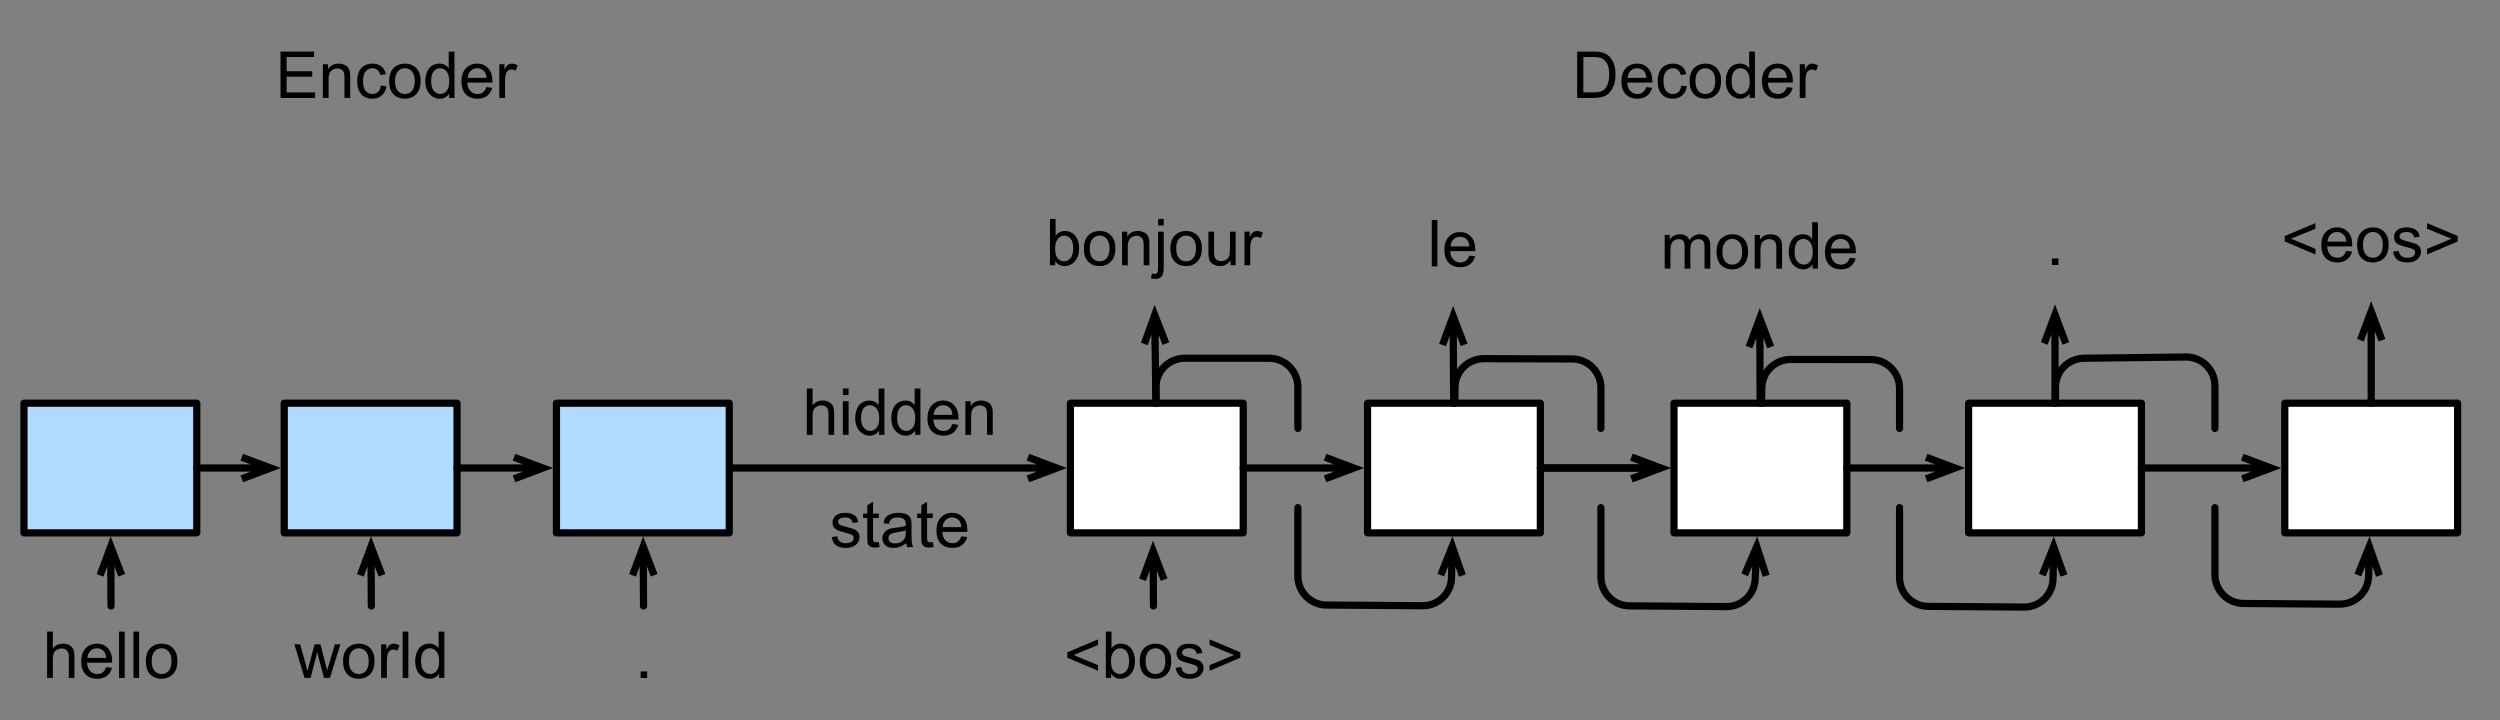 <?xml version="1.0" encoding="UTF-8"?>
<svg xmlns="http://www.w3.org/2000/svg" xmlns:xlink="http://www.w3.org/1999/xlink" width="434pt" height="125pt" viewBox="0 0 434 125" version="1.1">
<rect x="0" y="0" width="434" height="125" fill="#808080" stroke="none"/>
<g id="surface1">
<path style="fill:none;stroke-width:1;stroke-linecap:round;stroke-linejoin:round;stroke:rgb(0%,0%,0%);stroke-opacity:1;stroke-miterlimit:10;" d="M 652.191 334.156 L 652.172 330.506 " transform="matrix(1.25,0,0,1.25,-615,-312.5)"/>
<path style="fill:none;stroke-width:1;stroke-linecap:butt;stroke-linejoin:miter;stroke:rgb(0%,0%,0%);stroke-opacity:1;stroke-miterlimit:10;" d="M 652.144 326.506 L 652.172 330.506 M 650.672 330.516 L 652.144 326.506 L 653.672 330.497 " transform="matrix(1.25,0,0,1.25,-615,-312.5)"/>
<path style="fill:none;stroke-width:1;stroke-linecap:round;stroke-linejoin:round;stroke:rgb(0%,0%,0%);stroke-opacity:1;stroke-miterlimit:10;" d="M 593.281 315 L 634.756 315 " transform="matrix(1.25,0,0,1.25,-615,-312.5)"/>
<path style="fill:none;stroke-width:1;stroke-linecap:butt;stroke-linejoin:miter;stroke:rgb(0%,0%,0%);stroke-opacity:1;stroke-miterlimit:10;" d="M 638.756 315 L 634.756 315 M 634.756 313.5 L 638.756 315 L 634.756 316.5 " transform="matrix(1.25,0,0,1.25,-615,-312.5)"/>
<path style="fill-rule:nonzero;fill:rgb(69.804%,85.098%,100%);fill-opacity:1;stroke-width:1;stroke-linecap:round;stroke-linejoin:round;stroke:rgb(0%,0%,0%);stroke-opacity:1;stroke-miterlimit:10;" d="M 495.328 306 L 519.328 306 L 519.328 324 L 495.328 324 Z M 495.328 306 " transform="matrix(1.25,0,0,1.25,-615,-312.5)"/>
<path style="fill-rule:nonzero;fill:rgb(69.804%,85.098%,100%);fill-opacity:1;stroke-width:1;stroke-linecap:round;stroke-linejoin:round;stroke:rgb(0%,0%,0%);stroke-opacity:1;stroke-miterlimit:10;" d="M 531.475 306 L 555.475 306 L 555.475 324 L 531.475 324 Z M 531.475 306 " transform="matrix(1.25,0,0,1.25,-615,-312.5)"/>
<path style="fill-rule:nonzero;fill:rgb(69.804%,85.098%,100%);fill-opacity:1;stroke-width:1;stroke-linecap:round;stroke-linejoin:round;stroke:rgb(0%,0%,0%);stroke-opacity:1;stroke-miterlimit:10;" d="M 569.281 306 L 593.281 306 L 593.281 324 L 569.281 324 Z M 569.281 306 " transform="matrix(1.25,0,0,1.25,-615,-312.5)"/>
<path style=" stroke:none;fill-rule:nonzero;fill:rgb(0%,0%,0%);fill-opacity:1;" d="M 8.176 117.695 L 8.176 109.648 L 9.172 109.648 L 9.172 112.539 C 9.625 112.008 10.207 111.738 10.91 111.738 C 11.34 111.738 11.711 111.824 12.023 111.992 C 12.348 112.164 12.574 112.398 12.707 112.695 C 12.848 112.996 12.922 113.434 12.922 114.004 L 12.922 117.695 L 11.945 117.695 L 11.945 114.004 C 11.945 113.512 11.832 113.152 11.613 112.93 C 11.402 112.695 11.105 112.578 10.715 112.578 C 10.414 112.578 10.133 112.656 9.875 112.812 C 9.613 112.957 9.43 113.16 9.328 113.418 C 9.223 113.68 9.172 114.043 9.172 114.512 L 9.172 117.695 Z M 8.176 117.695 "/>
<path style=" stroke:none;fill-rule:nonzero;fill:rgb(0%,0%,0%);fill-opacity:1;" d="M 18.418 115.82 L 19.453 115.938 C 19.281 116.539 18.973 117.008 18.535 117.344 C 18.105 117.672 17.547 117.832 16.875 117.832 C 16.023 117.832 15.352 117.574 14.844 117.051 C 14.344 116.52 14.102 115.777 14.102 114.824 C 14.102 113.848 14.355 113.094 14.863 112.559 C 15.371 112.012 16.023 111.738 16.836 111.738 C 17.617 111.738 18.246 112.008 18.73 112.539 C 19.223 113.062 19.473 113.805 19.473 114.766 C 19.473 114.832 19.473 114.922 19.473 115.039 L 15.117 115.039 C 15.156 115.68 15.336 116.168 15.664 116.504 C 15.984 116.844 16.395 117.012 16.895 117.012 C 17.254 117.012 17.562 116.922 17.812 116.738 C 18.07 116.543 18.27 116.238 18.418 115.82 Z M 15.176 114.219 L 18.438 114.219 C 18.398 113.727 18.27 113.355 18.066 113.105 C 17.754 112.73 17.344 112.539 16.836 112.539 C 16.375 112.539 15.996 112.695 15.684 113.008 C 15.379 113.309 15.215 113.711 15.176 114.219 Z M 15.176 114.219 "/>
<path style=" stroke:none;fill-rule:nonzero;fill:rgb(0%,0%,0%);fill-opacity:1;" d="M 20.672 117.695 L 20.672 109.648 L 21.648 109.648 L 21.648 117.695 Z M 20.672 117.695 "/>
<path style=" stroke:none;fill-rule:nonzero;fill:rgb(0%,0%,0%);fill-opacity:1;" d="M 23.172 117.695 L 23.172 109.648 L 24.148 109.648 L 24.148 117.695 Z M 23.172 117.695 "/>
<path style=" stroke:none;fill-rule:nonzero;fill:rgb(0%,0%,0%);fill-opacity:1;" d="M 25.32 114.785 C 25.32 113.707 25.617 112.906 26.219 112.383 C 26.727 111.953 27.336 111.738 28.055 111.738 C 28.859 111.738 29.52 112 30.027 112.52 C 30.535 113.043 30.789 113.766 30.789 114.688 C 30.789 115.445 30.672 116.035 30.438 116.465 C 30.211 116.895 29.891 117.234 29.461 117.48 C 29.031 117.715 28.562 117.832 28.055 117.832 C 27.234 117.832 26.57 117.574 26.062 117.051 C 25.562 116.52 25.32 115.762 25.32 114.785 Z M 26.336 114.785 C 26.336 115.527 26.496 116.09 26.824 116.465 C 27.145 116.832 27.555 117.012 28.055 117.012 C 28.547 117.012 28.957 116.832 29.285 116.465 C 29.605 116.09 29.773 115.516 29.773 114.746 C 29.773 114.031 29.605 113.484 29.285 113.105 C 28.957 112.73 28.547 112.539 28.055 112.539 C 27.555 112.539 27.145 112.73 26.824 113.105 C 26.496 113.473 26.336 114.031 26.336 114.785 Z M 26.336 114.785 "/>
<path style=" stroke:none;fill-rule:nonzero;fill:rgb(0%,0%,0%);fill-opacity:1;" d="M 52.875 117.695 L 51.098 111.855 L 52.113 111.855 L 53.051 115.234 L 53.383 116.484 C 53.395 116.422 53.5 116.016 53.695 115.273 L 54.613 111.855 L 55.629 111.855 L 56.508 115.254 L 56.801 116.367 L 57.133 115.234 L 58.129 111.855 L 59.086 111.855 L 57.27 117.695 L 56.254 117.695 L 55.316 114.199 L 55.082 113.203 L 53.91 117.695 Z M 52.875 117.695 "/>
<path style=" stroke:none;fill-rule:nonzero;fill:rgb(0%,0%,0%);fill-opacity:1;" d="M 59.555 114.785 C 59.555 113.707 59.852 112.906 60.453 112.383 C 60.961 111.953 61.57 111.738 62.289 111.738 C 63.094 111.738 63.754 112 64.262 112.52 C 64.77 113.043 65.023 113.766 65.023 114.688 C 65.023 115.445 64.906 116.035 64.672 116.465 C 64.449 116.895 64.125 117.234 63.695 117.48 C 63.266 117.715 62.797 117.832 62.289 117.832 C 61.469 117.832 60.805 117.574 60.297 117.051 C 59.801 116.52 59.555 115.762 59.555 114.785 Z M 60.57 114.785 C 60.57 115.527 60.73 116.09 61.059 116.465 C 61.383 116.832 61.793 117.012 62.289 117.012 C 62.781 117.012 63.191 116.832 63.52 116.465 C 63.844 116.09 64.008 115.516 64.008 114.746 C 64.008 114.031 63.844 113.484 63.52 113.105 C 63.191 112.73 62.781 112.539 62.289 112.539 C 61.793 112.539 61.383 112.73 61.059 113.105 C 60.73 113.473 60.57 114.031 60.57 114.785 Z M 60.57 114.785 "/>
<path style=" stroke:none;fill-rule:nonzero;fill:rgb(0%,0%,0%);fill-opacity:1;" d="M 66.164 117.695 L 66.164 111.855 L 67.062 111.855 L 67.062 112.754 C 67.281 112.34 67.492 112.066 67.688 111.934 C 67.883 111.805 68.098 111.738 68.332 111.738 C 68.656 111.738 68.996 111.844 69.348 112.051 L 68.996 112.969 C 68.762 112.828 68.52 112.754 68.273 112.754 C 68.062 112.754 67.867 112.82 67.688 112.949 C 67.516 113.082 67.395 113.262 67.316 113.496 C 67.211 113.848 67.16 114.234 67.16 114.648 L 67.16 117.695 Z M 66.164 117.695 "/>
<path style=" stroke:none;fill-rule:nonzero;fill:rgb(0%,0%,0%);fill-opacity:1;" d="M 69.91 117.695 L 69.91 109.648 L 70.887 109.648 L 70.887 117.695 Z M 69.91 117.695 "/>
<path style=" stroke:none;fill-rule:nonzero;fill:rgb(0%,0%,0%);fill-opacity:1;" d="M 76.219 117.695 L 76.219 116.953 C 75.84 117.539 75.293 117.832 74.578 117.832 C 74.121 117.832 73.699 117.699 73.309 117.441 C 72.918 117.184 72.609 116.824 72.391 116.367 C 72.18 115.914 72.078 115.387 72.078 114.785 C 72.078 114.199 72.176 113.672 72.371 113.203 C 72.566 112.723 72.852 112.359 73.23 112.109 C 73.621 111.863 74.055 111.738 74.539 111.738 C 74.891 111.738 75.203 111.812 75.477 111.953 C 75.75 112.098 75.969 112.293 76.141 112.539 L 76.141 109.648 L 77.137 109.648 L 77.137 117.695 Z M 73.094 114.785 C 73.094 115.527 73.25 116.09 73.562 116.465 C 73.875 116.832 74.246 117.012 74.676 117.012 C 75.105 117.012 75.469 116.836 75.77 116.484 C 76.082 116.133 76.238 115.594 76.238 114.863 C 76.238 114.07 76.082 113.484 75.77 113.105 C 75.457 112.73 75.078 112.539 74.637 112.539 C 74.191 112.539 73.82 112.723 73.523 113.086 C 73.234 113.453 73.094 114.02 73.094 114.785 Z M 73.094 114.785 "/>
<path style=" stroke:none;fill-rule:nonzero;fill:rgb(0%,0%,0%);fill-opacity:1;" d="M 111.211 117.695 L 111.211 116.562 L 112.344 116.562 L 112.344 117.695 Z M 111.211 117.695 "/>
<path style="fill-rule:nonzero;fill:rgb(100%,100%,100%);fill-opacity:1;stroke-width:1;stroke-linecap:round;stroke-linejoin:round;stroke:rgb(0%,0%,0%);stroke-opacity:1;stroke-miterlimit:10;" d="M 640.659 306 L 664.659 306 L 664.659 324 L 640.659 324 Z M 640.659 306 " transform="matrix(1.25,0,0,1.25,-615,-312.5)"/>
<path style="fill-rule:nonzero;fill:rgb(100%,100%,100%);fill-opacity:1;stroke-width:1;stroke-linecap:round;stroke-linejoin:round;stroke:rgb(0%,0%,0%);stroke-opacity:1;stroke-miterlimit:10;" d="M 681.925 306 L 705.925 306 L 705.925 324 L 681.925 324 Z M 681.925 306 " transform="matrix(1.25,0,0,1.25,-615,-312.5)"/>
<path style="fill-rule:nonzero;fill:rgb(100%,100%,100%);fill-opacity:1;stroke-width:1;stroke-linecap:round;stroke-linejoin:round;stroke:rgb(0%,0%,0%);stroke-opacity:1;stroke-miterlimit:10;" d="M 724.484 306 L 748.484 306 L 748.484 324 L 724.484 324 Z M 724.484 306 " transform="matrix(1.25,0,0,1.25,-615,-312.5)"/>
<path style="fill-rule:nonzero;fill:rgb(100%,100%,100%);fill-opacity:1;stroke-width:1;stroke-linecap:round;stroke-linejoin:round;stroke:rgb(0%,0%,0%);stroke-opacity:1;stroke-miterlimit:10;" d="M 765.4 306 L 789.4 306 L 789.4 324 L 765.4 324 Z M 765.4 306 " transform="matrix(1.25,0,0,1.25,-615,-312.5)"/>
<path style="fill:none;stroke-width:1;stroke-linecap:round;stroke-linejoin:round;stroke:rgb(0%,0%,0%);stroke-opacity:1;stroke-miterlimit:10;" d="M 519.328 315 L 525.578 315 " transform="matrix(1.25,0,0,1.25,-615,-312.5)"/>
<path style="fill:none;stroke-width:1;stroke-linecap:butt;stroke-linejoin:miter;stroke:rgb(0%,0%,0%);stroke-opacity:1;stroke-miterlimit:10;" d="M 529.578 315 L 525.578 315 M 525.578 313.5 L 529.578 315 L 525.578 316.5 " transform="matrix(1.25,0,0,1.25,-615,-312.5)"/>
<path style="fill:none;stroke-width:1;stroke-linecap:round;stroke-linejoin:round;stroke:rgb(0%,0%,0%);stroke-opacity:1;stroke-miterlimit:10;" d="M 555.475 315 L 563.381 315 " transform="matrix(1.25,0,0,1.25,-615,-312.5)"/>
<path style="fill:none;stroke-width:1;stroke-linecap:butt;stroke-linejoin:miter;stroke:rgb(0%,0%,0%);stroke-opacity:1;stroke-miterlimit:10;" d="M 567.381 315 L 563.381 315 M 563.381 313.5 L 567.381 315 L 563.381 316.5 " transform="matrix(1.25,0,0,1.25,-615,-312.5)"/>
<path style="fill:none;stroke-width:1;stroke-linecap:round;stroke-linejoin:round;stroke:rgb(0%,0%,0%);stroke-opacity:1;stroke-miterlimit:10;" d="M 507.419 334.156 L 507.4 329.9 " transform="matrix(1.25,0,0,1.25,-615,-312.5)"/>
<path style="fill:none;stroke-width:1;stroke-linecap:butt;stroke-linejoin:miter;stroke:rgb(0%,0%,0%);stroke-opacity:1;stroke-miterlimit:10;" d="M 507.378 325.9 L 507.4 329.9 M 505.9 329.906 L 507.378 325.9 L 508.9 329.894 " transform="matrix(1.25,0,0,1.25,-615,-312.5)"/>
<path style="fill:none;stroke-width:1;stroke-linecap:round;stroke-linejoin:round;stroke:rgb(0%,0%,0%);stroke-opacity:1;stroke-miterlimit:10;" d="M 543.566 334.156 L 543.547 329.9 " transform="matrix(1.25,0,0,1.25,-615,-312.5)"/>
<path style="fill:none;stroke-width:1;stroke-linecap:butt;stroke-linejoin:miter;stroke:rgb(0%,0%,0%);stroke-opacity:1;stroke-miterlimit:10;" d="M 543.528 325.9 L 543.547 329.9 M 542.047 329.906 L 543.528 325.9 L 545.047 329.894 " transform="matrix(1.25,0,0,1.25,-615,-312.5)"/>
<path style="fill:none;stroke-width:1;stroke-linecap:round;stroke-linejoin:round;stroke:rgb(0%,0%,0%);stroke-opacity:1;stroke-miterlimit:10;" d="M 581.372 334.156 L 581.35 329.9 " transform="matrix(1.25,0,0,1.25,-615,-312.5)"/>
<path style="fill:none;stroke-width:1;stroke-linecap:butt;stroke-linejoin:miter;stroke:rgb(0%,0%,0%);stroke-opacity:1;stroke-miterlimit:10;" d="M 581.331 325.9 L 581.35 329.9 M 579.85 329.906 L 581.331 325.9 L 582.85 329.894 " transform="matrix(1.25,0,0,1.25,-615,-312.5)"/>
<path style="fill:none;stroke-width:1;stroke-linecap:round;stroke-linejoin:round;stroke:rgb(0%,0%,0%);stroke-opacity:1;stroke-miterlimit:10;" d="M 705.925 315 L 718.587 315 " transform="matrix(1.25,0,0,1.25,-615,-312.5)"/>
<path style="fill:none;stroke-width:1;stroke-linecap:butt;stroke-linejoin:miter;stroke:rgb(0%,0%,0%);stroke-opacity:1;stroke-miterlimit:10;" d="M 722.587 315 L 718.587 315 M 718.587 313.5 L 722.587 315 L 718.587 316.5 " transform="matrix(1.25,0,0,1.25,-615,-312.5)"/>
<path style=" stroke:none;fill-rule:nonzero;fill:rgb(0%,0%,0%);fill-opacity:1;" d="M 183.191 46.055 L 182.273 46.055 L 182.273 38.008 L 183.25 38.008 L 183.25 40.879 C 183.668 40.363 184.199 40.098 184.852 40.098 C 185.215 40.098 185.555 40.172 185.867 40.312 C 186.191 40.461 186.461 40.66 186.668 40.918 C 186.875 41.184 187.039 41.5 187.156 41.875 C 187.273 42.242 187.332 42.633 187.332 43.047 C 187.332 44.055 187.086 44.824 186.59 45.371 C 186.094 45.918 185.504 46.191 184.812 46.191 C 184.121 46.191 183.582 45.91 183.191 45.332 Z M 183.172 43.086 C 183.172 43.789 183.27 44.297 183.465 44.609 C 183.777 45.117 184.195 45.371 184.715 45.371 C 185.156 45.371 185.535 45.188 185.848 44.805 C 186.16 44.43 186.316 43.867 186.316 43.125 C 186.316 42.375 186.168 41.812 185.867 41.445 C 185.566 41.086 185.203 40.898 184.773 40.898 C 184.332 40.898 183.953 41.09 183.641 41.465 C 183.328 41.848 183.172 42.383 183.172 43.086 Z M 183.172 43.086 "/>
<path style=" stroke:none;fill-rule:nonzero;fill:rgb(0%,0%,0%);fill-opacity:1;" d="M 188.16 43.145 C 188.16 42.066 188.461 41.266 189.059 40.742 C 189.566 40.312 190.18 40.098 190.895 40.098 C 191.703 40.098 192.359 40.363 192.867 40.879 C 193.375 41.402 193.629 42.125 193.629 43.047 C 193.629 43.805 193.512 44.395 193.277 44.824 C 193.055 45.254 192.73 45.598 192.301 45.84 C 191.871 46.074 191.402 46.191 190.895 46.191 C 190.074 46.191 189.41 45.934 188.902 45.41 C 188.406 44.879 188.16 44.121 188.16 43.145 Z M 189.176 43.145 C 189.176 43.887 189.34 44.449 189.664 44.824 C 189.988 45.191 190.398 45.371 190.895 45.371 C 191.391 45.371 191.801 45.191 192.125 44.824 C 192.449 44.449 192.613 43.879 192.613 43.105 C 192.613 42.395 192.449 41.848 192.125 41.465 C 191.801 41.09 191.391 40.898 190.895 40.898 C 190.398 40.898 189.988 41.09 189.664 41.465 C 189.34 41.832 189.176 42.395 189.176 43.145 Z M 189.176 43.145 "/>
<path style=" stroke:none;fill-rule:nonzero;fill:rgb(0%,0%,0%);fill-opacity:1;" d="M 194.789 46.055 L 194.789 40.215 L 195.688 40.215 L 195.688 41.055 C 196.102 40.422 196.723 40.098 197.543 40.098 C 197.895 40.098 198.211 40.168 198.5 40.293 C 198.797 40.41 199.02 40.578 199.164 40.781 C 199.305 40.977 199.41 41.223 199.477 41.504 C 199.516 41.691 199.535 42.008 199.535 42.461 L 199.535 46.055 L 198.539 46.055 L 198.539 42.5 C 198.539 42.102 198.5 41.797 198.422 41.602 C 198.344 41.406 198.207 41.25 198.012 41.133 C 197.816 41.008 197.586 40.938 197.328 40.938 C 196.91 40.938 196.547 41.074 196.234 41.348 C 195.934 41.613 195.785 42.121 195.785 42.871 L 195.785 46.055 Z M 194.789 46.055 "/>
<path style=" stroke:none;fill-rule:nonzero;fill:rgb(0%,0%,0%);fill-opacity:1;" d="M 201.047 39.141 L 201.047 38.008 L 202.023 38.008 L 202.023 39.141 Z M 199.797 48.32 L 199.973 47.48 C 200.168 47.531 200.324 47.559 200.441 47.559 C 200.648 47.559 200.797 47.484 200.891 47.344 C 200.992 47.211 201.047 46.879 201.047 46.348 L 201.047 40.215 L 202.023 40.215 L 202.023 46.367 C 202.023 47.082 201.93 47.582 201.75 47.871 C 201.516 48.234 201.117 48.418 200.559 48.418 C 200.301 48.418 200.047 48.383 199.797 48.32 Z M 199.797 48.32 "/>
<path style=" stroke:none;fill-rule:nonzero;fill:rgb(0%,0%,0%);fill-opacity:1;" d="M 203.176 43.145 C 203.176 42.066 203.473 41.266 204.074 40.742 C 204.582 40.312 205.191 40.098 205.91 40.098 C 206.715 40.098 207.375 40.363 207.883 40.879 C 208.391 41.402 208.645 42.125 208.645 43.047 C 208.645 43.805 208.527 44.395 208.293 44.824 C 208.066 45.254 207.746 45.598 207.316 45.84 C 206.887 46.074 206.418 46.191 205.91 46.191 C 205.09 46.191 204.426 45.934 203.918 45.41 C 203.418 44.879 203.176 44.121 203.176 43.145 Z M 204.191 43.145 C 204.191 43.887 204.352 44.449 204.68 44.824 C 205 45.191 205.41 45.371 205.91 45.371 C 206.402 45.371 206.812 45.191 207.141 44.824 C 207.461 44.449 207.629 43.879 207.629 43.105 C 207.629 42.395 207.461 41.848 207.141 41.465 C 206.812 41.09 206.402 40.898 205.91 40.898 C 205.41 40.898 205 41.09 204.68 41.465 C 204.352 41.832 204.191 42.395 204.191 43.145 Z M 204.191 43.145 "/>
<path style=" stroke:none;fill-rule:nonzero;fill:rgb(0%,0%,0%);fill-opacity:1;" d="M 213.633 46.055 L 213.633 45.195 C 213.172 45.859 212.559 46.191 211.777 46.191 C 211.434 46.191 211.117 46.125 210.82 45.996 C 210.516 45.855 210.293 45.684 210.137 45.488 C 209.988 45.293 209.891 45.055 209.844 44.766 C 209.805 44.57 209.785 44.258 209.785 43.828 L 209.785 40.215 L 210.762 40.215 L 210.762 43.457 C 210.762 43.98 210.785 44.328 210.84 44.492 C 210.887 44.758 211.016 44.961 211.211 45.117 C 211.414 45.266 211.668 45.332 211.973 45.332 C 212.27 45.332 212.547 45.266 212.812 45.117 C 213.07 44.961 213.25 44.758 213.359 44.492 C 213.461 44.234 213.516 43.848 213.516 43.34 L 213.516 40.215 L 214.512 40.215 L 214.512 46.055 Z M 213.633 46.055 "/>
<path style=" stroke:none;fill-rule:nonzero;fill:rgb(0%,0%,0%);fill-opacity:1;" d="M 216.043 46.055 L 216.043 40.215 L 216.941 40.215 L 216.941 41.113 C 217.16 40.699 217.371 40.426 217.566 40.293 C 217.762 40.168 217.977 40.098 218.211 40.098 C 218.531 40.098 218.875 40.207 219.227 40.41 L 218.875 41.328 C 218.641 41.188 218.395 41.113 218.152 41.113 C 217.941 41.113 217.746 41.184 217.566 41.309 C 217.395 41.441 217.273 41.621 217.195 41.855 C 217.086 42.207 217.039 42.594 217.039 43.008 L 217.039 46.055 Z M 216.043 46.055 "/>
<path style=" stroke:none;fill-rule:nonzero;fill:rgb(0%,0%,0%);fill-opacity:1;" d="M 248.555 46.25 L 248.555 38.203 L 249.531 38.203 L 249.531 46.25 Z M 248.555 46.25 "/>
<path style=" stroke:none;fill-rule:nonzero;fill:rgb(0%,0%,0%);fill-opacity:1;" d="M 255.059 44.375 L 256.094 44.492 C 255.922 45.094 255.613 45.562 255.176 45.898 C 254.746 46.227 254.188 46.387 253.516 46.387 C 252.664 46.387 251.992 46.129 251.484 45.605 C 250.984 45.074 250.742 44.332 250.742 43.379 C 250.742 42.402 250.996 41.648 251.504 41.113 C 252.012 40.566 252.664 40.293 253.477 40.293 C 254.258 40.293 254.887 40.562 255.371 41.094 C 255.863 41.617 256.113 42.359 256.113 43.32 C 256.113 43.391 256.113 43.477 256.113 43.594 L 251.758 43.594 C 251.797 44.234 251.977 44.723 252.305 45.059 C 252.625 45.398 253.035 45.566 253.535 45.566 C 253.895 45.566 254.203 45.477 254.453 45.293 C 254.711 45.098 254.91 44.797 255.059 44.375 Z M 251.816 42.773 L 255.078 42.773 C 255.039 42.281 254.91 41.91 254.707 41.66 C 254.395 41.285 253.984 41.094 253.477 41.094 C 253.016 41.094 252.637 41.25 252.324 41.562 C 252.02 41.867 251.855 42.266 251.816 42.773 Z M 251.816 42.773 "/>
<path style=" stroke:none;fill-rule:nonzero;fill:rgb(0%,0%,0%);fill-opacity:1;" d="M 288.992 46.625 L 288.992 40.785 L 289.871 40.785 L 289.871 41.605 C 290.051 41.32 290.289 41.094 290.594 40.922 C 290.906 40.758 291.258 40.668 291.648 40.668 C 292.078 40.668 292.43 40.762 292.703 40.941 C 292.977 41.113 293.172 41.359 293.289 41.684 C 293.758 41.008 294.352 40.668 295.086 40.668 C 295.672 40.668 296.121 40.836 296.434 41.156 C 296.746 41.469 296.902 41.957 296.902 42.621 L 296.902 46.625 L 295.906 46.625 L 295.906 42.953 C 295.906 42.555 295.871 42.266 295.809 42.094 C 295.754 41.93 295.641 41.789 295.477 41.684 C 295.305 41.566 295.105 41.508 294.871 41.508 C 294.465 41.508 294.129 41.645 293.855 41.918 C 293.582 42.191 293.445 42.633 293.445 43.227 L 293.445 46.625 L 292.449 46.625 L 292.449 42.836 C 292.449 42.398 292.371 42.062 292.215 41.84 C 292.059 41.621 291.797 41.508 291.434 41.508 C 291.145 41.508 290.887 41.586 290.652 41.742 C 290.418 41.891 290.246 42.102 290.145 42.387 C 290.039 42.66 289.988 43.066 289.988 43.598 L 289.988 46.625 Z M 288.992 46.625 "/>
<path style=" stroke:none;fill-rule:nonzero;fill:rgb(0%,0%,0%);fill-opacity:1;" d="M 297.992 43.715 C 297.992 42.637 298.289 41.836 298.891 41.312 C 299.398 40.883 300.008 40.668 300.727 40.668 C 301.531 40.668 302.191 40.93 302.699 41.449 C 303.207 41.973 303.461 42.695 303.461 43.617 C 303.461 44.375 303.344 44.965 303.109 45.395 C 302.887 45.824 302.562 46.164 302.133 46.41 C 301.703 46.645 301.234 46.762 300.727 46.762 C 299.906 46.762 299.242 46.504 298.734 45.98 C 298.238 45.449 297.992 44.691 297.992 43.715 Z M 299.008 43.715 C 299.008 44.457 299.168 45.02 299.496 45.395 C 299.82 45.762 300.23 45.941 300.727 45.941 C 301.219 45.941 301.629 45.762 301.957 45.395 C 302.281 45.02 302.445 44.445 302.445 43.676 C 302.445 42.961 302.281 42.414 301.957 42.035 C 301.629 41.66 301.219 41.469 300.727 41.469 C 300.23 41.469 299.82 41.66 299.496 42.035 C 299.168 42.402 299.008 42.961 299.008 43.715 Z M 299.008 43.715 "/>
<path style=" stroke:none;fill-rule:nonzero;fill:rgb(0%,0%,0%);fill-opacity:1;" d="M 304.621 46.625 L 304.621 40.785 L 305.52 40.785 L 305.52 41.625 C 305.934 40.992 306.555 40.668 307.375 40.668 C 307.727 40.668 308.043 40.734 308.332 40.863 C 308.629 40.98 308.848 41.148 308.996 41.352 C 309.137 41.547 309.238 41.789 309.309 42.074 C 309.348 42.258 309.367 42.578 309.367 43.031 L 309.367 46.625 L 308.371 46.625 L 308.371 43.07 C 308.371 42.672 308.332 42.367 308.254 42.172 C 308.176 41.977 308.039 41.82 307.844 41.703 C 307.648 41.578 307.418 41.508 307.16 41.508 C 306.738 41.508 306.379 41.645 306.066 41.918 C 305.762 42.18 305.617 42.688 305.617 43.441 L 305.617 46.625 Z M 304.621 46.625 "/>
<path style=" stroke:none;fill-rule:nonzero;fill:rgb(0%,0%,0%);fill-opacity:1;" d="M 314.668 46.625 L 314.668 45.883 C 314.285 46.469 313.738 46.762 313.027 46.762 C 312.566 46.762 312.148 46.629 311.758 46.371 C 311.367 46.113 311.059 45.758 310.84 45.297 C 310.629 44.844 310.527 44.316 310.527 43.715 C 310.527 43.129 310.625 42.602 310.82 42.133 C 311.016 41.656 311.297 41.289 311.68 41.039 C 312.07 40.797 312.504 40.668 312.988 40.668 C 313.34 40.668 313.652 40.742 313.926 40.883 C 314.199 41.031 314.418 41.227 314.59 41.469 L 314.59 38.578 L 315.586 38.578 L 315.586 46.625 Z M 311.543 43.715 C 311.543 44.457 311.699 45.02 312.012 45.395 C 312.324 45.762 312.695 45.941 313.125 45.941 C 313.555 45.941 313.914 45.766 314.219 45.414 C 314.531 45.062 314.688 44.523 314.688 43.793 C 314.688 43 314.531 42.414 314.219 42.035 C 313.906 41.66 313.523 41.469 313.086 41.469 C 312.641 41.469 312.27 41.656 311.973 42.016 C 311.684 42.383 311.543 42.949 311.543 43.715 Z M 311.543 43.715 "/>
<path style=" stroke:none;fill-rule:nonzero;fill:rgb(0%,0%,0%);fill-opacity:1;" d="M 321.121 44.75 L 322.156 44.867 C 321.984 45.469 321.676 45.938 321.238 46.273 C 320.809 46.602 320.25 46.762 319.578 46.762 C 318.727 46.762 318.055 46.504 317.547 45.98 C 317.047 45.449 316.805 44.707 316.805 43.754 C 316.805 42.777 317.059 42.023 317.566 41.488 C 318.074 40.941 318.727 40.668 319.539 40.668 C 320.32 40.668 320.949 40.938 321.434 41.469 C 321.926 41.992 322.176 42.734 322.176 43.695 C 322.176 43.766 322.176 43.852 322.176 43.969 L 317.82 43.969 C 317.859 44.609 318.039 45.098 318.367 45.434 C 318.688 45.773 319.098 45.941 319.598 45.941 C 319.957 45.941 320.266 45.852 320.516 45.668 C 320.773 45.473 320.973 45.172 321.121 44.75 Z M 317.879 43.148 L 321.141 43.148 C 321.102 42.656 320.973 42.285 320.77 42.035 C 320.457 41.66 320.047 41.469 319.539 41.469 C 319.078 41.469 318.699 41.625 318.387 41.938 C 318.082 42.242 317.918 42.641 317.879 43.148 Z M 317.879 43.148 "/>
<path style=" stroke:none;fill-rule:nonzero;fill:rgb(0%,0%,0%);fill-opacity:1;" d="M 356.203 46 L 356.203 44.867 L 357.336 44.867 L 357.336 46 Z M 356.203 46 "/>
<path style="fill:none;stroke-width:1;stroke-linecap:round;stroke-linejoin:round;stroke:rgb(0%,0%,0%);stroke-opacity:1;stroke-miterlimit:10;" d="M 652.534 306 L 652.422 297.744 " transform="matrix(1.25,0,0,1.25,-615,-312.5)"/>
<path style="fill:none;stroke-width:1;stroke-linecap:butt;stroke-linejoin:miter;stroke:rgb(0%,0%,0%);stroke-opacity:1;stroke-miterlimit:10;" d="M 652.369 293.747 L 652.422 297.744 M 650.922 297.766 L 652.369 293.747 L 653.922 297.722 " transform="matrix(1.25,0,0,1.25,-615,-312.5)"/>
<path style="fill:none;stroke-width:1;stroke-linecap:round;stroke-linejoin:round;stroke:rgb(0%,0%,0%);stroke-opacity:1;stroke-miterlimit:10;" d="M 693.878 306 L 693.837 297.9 " transform="matrix(1.25,0,0,1.25,-615,-312.5)"/>
<path style="fill:none;stroke-width:1;stroke-linecap:butt;stroke-linejoin:miter;stroke:rgb(0%,0%,0%);stroke-opacity:1;stroke-miterlimit:10;" d="M 693.816 293.9 L 693.837 297.9 M 692.337 297.906 L 693.816 293.9 L 695.337 297.891 " transform="matrix(1.25,0,0,1.25,-615,-312.5)"/>
<path style="fill:none;stroke-width:1;stroke-linecap:round;stroke-linejoin:round;stroke:rgb(0%,0%,0%);stroke-opacity:1;stroke-miterlimit:10;" d="M 736.45 306 L 736.413 298.2 " transform="matrix(1.25,0,0,1.25,-615,-312.5)"/>
<path style="fill:none;stroke-width:1;stroke-linecap:butt;stroke-linejoin:miter;stroke:rgb(0%,0%,0%);stroke-opacity:1;stroke-miterlimit:10;" d="M 736.4 294.2 L 736.413 298.2 M 734.913 298.206 L 736.4 294.2 L 737.913 298.194 " transform="matrix(1.25,0,0,1.25,-615,-312.5)"/>
<path style="fill:none;stroke-width:1;stroke-linecap:round;stroke-linejoin:round;stroke:rgb(0%,0%,0%);stroke-opacity:1;stroke-miterlimit:10;" d="M 777.4 306 L 777.4 297.7 " transform="matrix(1.25,0,0,1.25,-615,-312.5)"/>
<path style="fill:none;stroke-width:1;stroke-linecap:butt;stroke-linejoin:miter;stroke:rgb(0%,0%,0%);stroke-opacity:1;stroke-miterlimit:10;" d="M 777.4 293.7 L 777.4 297.7 M 775.9 297.7 L 777.4 293.7 L 778.9 297.7 " transform="matrix(1.25,0,0,1.25,-615,-312.5)"/>
<path style=" stroke:none;fill-rule:nonzero;fill:rgb(0%,0%,0%);fill-opacity:1;" d="M 48.699 17 L 48.699 8.953 L 54.52 8.953 L 54.52 9.891 L 49.754 9.891 L 49.754 12.371 L 54.207 12.371 L 54.207 13.309 L 49.754 13.309 L 49.754 16.043 L 54.695 16.043 L 54.695 17 Z M 48.699 17 "/>
<path style=" stroke:none;fill-rule:nonzero;fill:rgb(0%,0%,0%);fill-opacity:1;" d="M 56.047 17 L 56.047 11.16 L 56.945 11.16 L 56.945 12 C 57.359 11.367 57.98 11.043 58.801 11.043 C 59.152 11.043 59.469 11.109 59.758 11.238 C 60.055 11.355 60.273 11.523 60.422 11.727 C 60.562 11.922 60.664 12.164 60.734 12.449 C 60.773 12.633 60.793 12.953 60.793 13.406 L 60.793 17 L 59.797 17 L 59.797 13.445 C 59.797 13.047 59.758 12.742 59.68 12.547 C 59.602 12.352 59.465 12.195 59.27 12.078 C 59.074 11.953 58.844 11.883 58.586 11.883 C 58.164 11.883 57.805 12.02 57.492 12.293 C 57.188 12.555 57.043 13.062 57.043 13.816 L 57.043 17 Z M 56.047 17 "/>
<path style=" stroke:none;fill-rule:nonzero;fill:rgb(0%,0%,0%);fill-opacity:1;" d="M 66.109 14.871 L 67.086 14.988 C 66.98 15.668 66.707 16.195 66.266 16.57 C 65.824 16.953 65.281 17.137 64.645 17.137 C 63.852 17.137 63.211 16.879 62.73 16.355 C 62.25 15.836 62.008 15.086 62.008 14.109 C 62.008 13.477 62.113 12.918 62.32 12.449 C 62.527 11.98 62.84 11.629 63.258 11.395 C 63.688 11.16 64.156 11.043 64.664 11.043 C 65.289 11.043 65.805 11.211 66.207 11.531 C 66.609 11.844 66.871 12.293 66.988 12.879 L 66.031 13.035 C 65.941 12.645 65.777 12.352 65.543 12.156 C 65.309 11.953 65.027 11.844 64.703 11.844 C 64.195 11.844 63.785 12.031 63.473 12.391 C 63.172 12.742 63.023 13.305 63.023 14.07 C 63.023 14.867 63.172 15.438 63.473 15.789 C 63.773 16.141 64.164 16.316 64.645 16.316 C 65.035 16.316 65.359 16.199 65.621 15.965 C 65.883 15.73 66.043 15.367 66.109 14.871 Z M 66.109 14.871 "/>
<path style=" stroke:none;fill-rule:nonzero;fill:rgb(0%,0%,0%);fill-opacity:1;" d="M 67.555 14.09 C 67.555 13.012 67.855 12.211 68.453 11.688 C 68.961 11.258 69.574 11.043 70.289 11.043 C 71.098 11.043 71.754 11.305 72.262 11.824 C 72.77 12.348 73.023 13.07 73.023 13.992 C 73.023 14.75 72.906 15.34 72.672 15.77 C 72.449 16.199 72.125 16.539 71.695 16.785 C 71.266 17.02 70.797 17.137 70.289 17.137 C 69.469 17.137 68.805 16.879 68.297 16.355 C 67.801 15.824 67.555 15.066 67.555 14.09 Z M 68.57 14.09 C 68.57 14.832 68.734 15.395 69.059 15.77 C 69.383 16.137 69.793 16.316 70.289 16.316 C 70.785 16.316 71.195 16.137 71.52 15.77 C 71.844 15.395 72.008 14.82 72.008 14.051 C 72.008 13.336 71.844 12.789 71.52 12.41 C 71.195 12.035 70.785 11.844 70.289 11.844 C 69.793 11.844 69.383 12.035 69.059 12.41 C 68.734 12.777 68.57 13.336 68.57 14.09 Z M 68.57 14.09 "/>
<path style=" stroke:none;fill-rule:nonzero;fill:rgb(0%,0%,0%);fill-opacity:1;" d="M 77.973 17 L 77.973 16.258 C 77.594 16.844 77.047 17.137 76.332 17.137 C 75.875 17.137 75.453 17.004 75.062 16.746 C 74.672 16.488 74.363 16.133 74.145 15.672 C 73.934 15.219 73.832 14.691 73.832 14.09 C 73.832 13.504 73.93 12.977 74.125 12.508 C 74.32 12.031 74.605 11.664 74.984 11.414 C 75.375 11.172 75.809 11.043 76.293 11.043 C 76.645 11.043 76.957 11.117 77.23 11.258 C 77.504 11.406 77.723 11.602 77.895 11.844 L 77.895 8.953 L 78.891 8.953 L 78.891 17 Z M 74.848 14.09 C 74.848 14.832 75.004 15.395 75.316 15.77 C 75.629 16.137 76 16.316 76.43 16.316 C 76.859 16.316 77.223 16.141 77.523 15.789 C 77.836 15.438 77.992 14.898 77.992 14.168 C 77.992 13.375 77.836 12.789 77.523 12.41 C 77.211 12.035 76.832 11.844 76.391 11.844 C 75.945 11.844 75.574 12.031 75.277 12.391 C 74.988 12.758 74.848 13.324 74.848 14.09 Z M 74.848 14.09 "/>
<path style=" stroke:none;fill-rule:nonzero;fill:rgb(0%,0%,0%);fill-opacity:1;" d="M 84.426 15.125 L 85.461 15.242 C 85.289 15.844 84.984 16.312 84.543 16.648 C 84.113 16.977 83.559 17.137 82.883 17.137 C 82.035 17.137 81.359 16.879 80.852 16.355 C 80.355 15.824 80.109 15.082 80.109 14.129 C 80.109 13.152 80.363 12.398 80.871 11.863 C 81.379 11.316 82.035 11.043 82.844 11.043 C 83.625 11.043 84.254 11.312 84.738 11.844 C 85.23 12.367 85.48 13.109 85.48 14.07 C 85.48 14.141 85.48 14.227 85.48 14.344 L 81.125 14.344 C 81.164 14.984 81.344 15.473 81.672 15.809 C 81.996 16.148 82.406 16.316 82.902 16.316 C 83.266 16.316 83.57 16.227 83.82 16.043 C 84.078 15.848 84.281 15.547 84.426 15.125 Z M 81.184 13.523 L 84.445 13.523 C 84.406 13.031 84.281 12.66 84.074 12.41 C 83.762 12.035 83.352 11.844 82.844 11.844 C 82.387 11.844 82.004 12 81.691 12.312 C 81.391 12.617 81.223 13.016 81.184 13.523 Z M 81.184 13.523 "/>
<path style=" stroke:none;fill-rule:nonzero;fill:rgb(0%,0%,0%);fill-opacity:1;" d="M 86.68 17 L 86.68 11.16 L 87.578 11.16 L 87.578 12.059 C 87.797 11.645 88.008 11.371 88.203 11.238 C 88.398 11.109 88.613 11.043 88.848 11.043 C 89.168 11.043 89.512 11.148 89.863 11.355 L 89.512 12.273 C 89.277 12.133 89.031 12.059 88.789 12.059 C 88.578 12.059 88.383 12.125 88.203 12.254 C 88.031 12.387 87.91 12.566 87.832 12.801 C 87.723 13.152 87.676 13.539 87.676 13.953 L 87.676 17 Z M 86.68 17 "/>
<path style=" stroke:none;fill-rule:nonzero;fill:rgb(0%,0%,0%);fill-opacity:1;" d="M 273.797 17 L 273.797 8.953 L 276.57 8.953 C 277.207 8.953 277.688 8.992 278.016 9.07 C 278.469 9.18 278.859 9.363 279.188 9.637 C 279.617 10.004 279.934 10.469 280.145 11.023 C 280.352 11.57 280.457 12.211 280.457 12.938 C 280.457 13.555 280.383 14.09 280.242 14.559 C 280.098 15.027 279.914 15.418 279.695 15.73 C 279.473 16.043 279.227 16.293 278.953 16.473 C 278.691 16.645 278.371 16.773 277.996 16.863 C 277.629 16.957 277.199 17 276.707 17 Z M 274.871 16.043 L 276.59 16.043 C 277.121 16.043 277.539 16 277.84 15.906 C 278.137 15.805 278.379 15.664 278.562 15.477 C 278.809 15.234 279.004 14.891 279.148 14.461 C 279.289 14.031 279.363 13.52 279.363 12.918 C 279.363 12.074 279.227 11.43 278.953 10.984 C 278.68 10.531 278.34 10.223 277.938 10.066 C 277.648 9.949 277.195 9.891 276.57 9.891 L 274.871 9.891 Z M 274.871 16.043 "/>
<path style=" stroke:none;fill-rule:nonzero;fill:rgb(0%,0%,0%);fill-opacity:1;" d="M 285.789 15.125 L 286.824 15.242 C 286.652 15.844 286.348 16.312 285.906 16.648 C 285.477 16.977 284.922 17.137 284.246 17.137 C 283.398 17.137 282.723 16.879 282.215 16.355 C 281.719 15.824 281.473 15.082 281.473 14.129 C 281.473 13.152 281.727 12.398 282.234 11.863 C 282.742 11.316 283.398 11.043 284.207 11.043 C 284.988 11.043 285.617 11.312 286.102 11.844 C 286.594 12.367 286.844 13.109 286.844 14.07 C 286.844 14.141 286.844 14.227 286.844 14.344 L 282.488 14.344 C 282.527 14.984 282.707 15.473 283.035 15.809 C 283.359 16.148 283.77 16.316 284.266 16.316 C 284.629 16.316 284.934 16.227 285.184 16.043 C 285.441 15.848 285.645 15.547 285.789 15.125 Z M 282.547 13.523 L 285.809 13.523 C 285.77 13.031 285.645 12.66 285.438 12.41 C 285.125 12.035 284.715 11.844 284.207 11.844 C 283.75 11.844 283.367 12 283.055 12.312 C 282.754 12.617 282.586 13.016 282.547 13.523 Z M 282.547 13.523 "/>
<path style=" stroke:none;fill-rule:nonzero;fill:rgb(0%,0%,0%);fill-opacity:1;" d="M 291.871 14.871 L 292.848 14.988 C 292.738 15.668 292.465 16.195 292.027 16.57 C 291.582 16.953 291.039 17.137 290.406 17.137 C 289.609 17.137 288.969 16.879 288.492 16.355 C 288.008 15.836 287.77 15.086 287.77 14.109 C 287.77 13.477 287.871 12.918 288.082 12.449 C 288.285 11.98 288.598 11.629 289.02 11.395 C 289.449 11.16 289.918 11.043 290.426 11.043 C 291.051 11.043 291.562 11.211 291.969 11.531 C 292.367 11.844 292.633 12.293 292.75 12.879 L 291.793 13.035 C 291.699 12.645 291.539 12.352 291.305 12.156 C 291.07 11.953 290.785 11.844 290.465 11.844 C 289.957 11.844 289.547 12.031 289.234 12.391 C 288.93 12.742 288.785 13.305 288.785 14.07 C 288.785 14.867 288.93 15.438 289.234 15.789 C 289.531 16.141 289.922 16.316 290.406 16.316 C 290.797 16.316 291.117 16.199 291.383 15.965 C 291.641 15.73 291.801 15.367 291.871 14.871 Z M 291.871 14.871 "/>
<path style=" stroke:none;fill-rule:nonzero;fill:rgb(0%,0%,0%);fill-opacity:1;" d="M 293.316 14.09 C 293.316 13.012 293.613 12.211 294.215 11.688 C 294.723 11.258 295.332 11.043 296.051 11.043 C 296.855 11.043 297.516 11.305 298.023 11.824 C 298.531 12.348 298.785 13.07 298.785 13.992 C 298.785 14.75 298.668 15.34 298.434 15.77 C 298.207 16.199 297.887 16.539 297.457 16.785 C 297.027 17.02 296.559 17.137 296.051 17.137 C 295.23 17.137 294.566 16.879 294.059 16.355 C 293.559 15.824 293.316 15.066 293.316 14.09 Z M 294.332 14.09 C 294.332 14.832 294.492 15.395 294.82 15.77 C 295.141 16.137 295.551 16.316 296.051 16.316 C 296.543 16.316 296.953 16.137 297.281 15.77 C 297.602 15.395 297.77 14.82 297.77 14.051 C 297.77 13.336 297.602 12.789 297.281 12.41 C 296.953 12.035 296.543 11.844 296.051 11.844 C 295.551 11.844 295.141 12.035 294.82 12.41 C 294.492 12.777 294.332 13.336 294.332 14.09 Z M 294.332 14.09 "/>
<path style=" stroke:none;fill-rule:nonzero;fill:rgb(0%,0%,0%);fill-opacity:1;" d="M 303.734 17 L 303.734 16.258 C 303.352 16.844 302.805 17.137 302.094 17.137 C 301.633 17.137 301.215 17.004 300.824 16.746 C 300.434 16.488 300.125 16.133 299.906 15.672 C 299.695 15.219 299.594 14.691 299.594 14.09 C 299.594 13.504 299.691 12.977 299.887 12.508 C 300.082 12.031 300.363 11.664 300.746 11.414 C 301.137 11.172 301.57 11.043 302.055 11.043 C 302.406 11.043 302.719 11.117 302.992 11.258 C 303.266 11.406 303.484 11.602 303.656 11.844 L 303.656 8.953 L 304.652 8.953 L 304.652 17 Z M 300.609 14.09 C 300.609 14.832 300.766 15.395 301.078 15.77 C 301.391 16.137 301.762 16.316 302.191 16.316 C 302.621 16.316 302.98 16.141 303.285 15.789 C 303.598 15.438 303.754 14.898 303.754 14.168 C 303.754 13.375 303.598 12.789 303.285 12.41 C 302.973 12.035 302.59 11.844 302.152 11.844 C 301.707 11.844 301.336 12.031 301.039 12.391 C 300.75 12.758 300.609 13.324 300.609 14.09 Z M 300.609 14.09 "/>
<path style=" stroke:none;fill-rule:nonzero;fill:rgb(0%,0%,0%);fill-opacity:1;" d="M 310.188 15.125 L 311.223 15.242 C 311.051 15.844 310.742 16.312 310.305 16.648 C 309.875 16.977 309.316 17.137 308.645 17.137 C 307.793 17.137 307.121 16.879 306.613 16.355 C 306.113 15.824 305.871 15.082 305.871 14.129 C 305.871 13.152 306.125 12.398 306.633 11.863 C 307.141 11.316 307.793 11.043 308.605 11.043 C 309.387 11.043 310.016 11.312 310.5 11.844 C 310.992 12.367 311.242 13.109 311.242 14.07 C 311.242 14.141 311.242 14.227 311.242 14.344 L 306.887 14.344 C 306.926 14.984 307.105 15.473 307.434 15.809 C 307.754 16.148 308.164 16.316 308.664 16.316 C 309.023 16.316 309.332 16.227 309.582 16.043 C 309.84 15.848 310.039 15.547 310.188 15.125 Z M 306.945 13.523 L 310.207 13.523 C 310.168 13.031 310.039 12.66 309.836 12.41 C 309.523 12.035 309.113 11.844 308.605 11.844 C 308.145 11.844 307.766 12 307.453 12.312 C 307.148 12.617 306.984 13.016 306.945 13.523 Z M 306.945 13.523 "/>
<path style=" stroke:none;fill-rule:nonzero;fill:rgb(0%,0%,0%);fill-opacity:1;" d="M 312.438 17 L 312.438 11.16 L 313.336 11.16 L 313.336 12.059 C 313.559 11.645 313.766 11.371 313.961 11.238 C 314.156 11.109 314.371 11.043 314.605 11.043 C 314.93 11.043 315.27 11.148 315.621 11.355 L 315.27 12.273 C 315.035 12.133 314.793 12.059 314.547 12.059 C 314.34 12.059 314.145 12.125 313.961 12.254 C 313.793 12.387 313.668 12.566 313.59 12.801 C 313.484 13.152 313.434 13.539 313.434 13.953 L 313.434 17 Z M 312.438 17 "/>
<path style=" stroke:none;fill-rule:nonzero;fill:rgb(0%,0%,0%);fill-opacity:1;" d="M 185.285 114.18 L 185.285 113.242 L 190.617 110.996 L 190.617 111.973 L 186.379 113.711 L 190.617 115.469 L 190.617 116.445 Z M 185.285 114.18 "/>
<path style=" stroke:none;fill-rule:nonzero;fill:rgb(0%,0%,0%);fill-opacity:1;" d="M 192.891 117.695 L 191.973 117.695 L 191.973 109.648 L 192.949 109.648 L 192.949 112.52 C 193.363 112 193.895 111.738 194.551 111.738 C 194.91 111.738 195.254 111.812 195.566 111.953 C 195.887 112.098 196.156 112.301 196.367 112.559 C 196.57 112.82 196.738 113.141 196.855 113.516 C 196.973 113.883 197.031 114.273 197.031 114.688 C 197.031 115.691 196.781 116.465 196.289 117.012 C 195.789 117.559 195.199 117.832 194.512 117.832 C 193.816 117.832 193.281 117.547 192.891 116.973 Z M 192.871 114.727 C 192.871 115.43 192.969 115.938 193.164 116.25 C 193.477 116.758 193.891 117.012 194.414 117.012 C 194.852 117.012 195.234 116.824 195.547 116.445 C 195.859 116.07 196.016 115.508 196.016 114.766 C 196.016 114.012 195.863 113.453 195.566 113.086 C 195.262 112.723 194.902 112.539 194.473 112.539 C 194.027 112.539 193.652 112.73 193.34 113.105 C 193.027 113.484 192.871 114.023 192.871 114.727 Z M 192.871 114.727 "/>
<path style=" stroke:none;fill-rule:nonzero;fill:rgb(0%,0%,0%);fill-opacity:1;" d="M 197.855 114.785 C 197.855 113.707 198.156 112.906 198.754 112.383 C 199.262 111.953 199.875 111.738 200.59 111.738 C 201.398 111.738 202.055 112 202.562 112.52 C 203.07 113.043 203.324 113.766 203.324 114.688 C 203.324 115.445 203.207 116.035 202.973 116.465 C 202.75 116.895 202.426 117.234 201.996 117.48 C 201.566 117.715 201.098 117.832 200.59 117.832 C 199.77 117.832 199.105 117.574 198.598 117.051 C 198.102 116.52 197.855 115.762 197.855 114.785 Z M 198.871 114.785 C 198.871 115.527 199.035 116.09 199.359 116.465 C 199.684 116.832 200.094 117.012 200.59 117.012 C 201.086 117.012 201.496 116.832 201.82 116.465 C 202.145 116.09 202.309 115.516 202.309 114.746 C 202.309 114.031 202.145 113.484 201.82 113.105 C 201.496 112.73 201.086 112.539 200.59 112.539 C 200.094 112.539 199.684 112.73 199.359 113.105 C 199.035 113.473 198.871 114.031 198.871 114.785 Z M 198.871 114.785 "/>
<path style=" stroke:none;fill-rule:nonzero;fill:rgb(0%,0%,0%);fill-opacity:1;" d="M 204.094 115.957 L 205.07 115.801 C 205.121 116.191 205.27 116.492 205.52 116.699 C 205.777 116.91 206.129 117.012 206.574 117.012 C 207.027 117.012 207.367 116.922 207.59 116.738 C 207.809 116.559 207.922 116.344 207.922 116.094 C 207.922 115.859 207.824 115.684 207.629 115.566 C 207.484 115.477 207.145 115.359 206.613 115.215 C 205.883 115.035 205.375 114.879 205.09 114.746 C 204.816 114.617 204.605 114.434 204.465 114.199 C 204.32 113.965 204.25 113.707 204.25 113.418 C 204.25 113.16 204.309 112.918 204.426 112.695 C 204.543 112.477 204.703 112.285 204.914 112.129 C 205.07 112.027 205.277 111.934 205.539 111.855 C 205.812 111.777 206.098 111.738 206.398 111.738 C 206.852 111.738 207.25 111.805 207.59 111.934 C 207.941 112.066 208.199 112.242 208.371 112.461 C 208.539 112.684 208.656 112.984 208.723 113.359 L 207.746 113.496 C 207.707 113.199 207.574 112.965 207.355 112.793 C 207.145 112.625 206.852 112.539 206.477 112.539 C 206.02 112.539 205.695 112.617 205.5 112.773 C 205.305 112.918 205.207 113.094 205.207 113.301 C 205.207 113.434 205.246 113.543 205.324 113.633 C 205.402 113.75 205.531 113.844 205.715 113.906 C 205.805 113.945 206.09 114.031 206.574 114.16 C 207.277 114.344 207.766 114.492 208.039 114.609 C 208.324 114.727 208.547 114.902 208.703 115.137 C 208.859 115.359 208.938 115.641 208.938 115.977 C 208.938 116.316 208.84 116.629 208.645 116.914 C 208.449 117.203 208.168 117.43 207.805 117.598 C 207.453 117.754 207.043 117.832 206.574 117.832 C 205.816 117.832 205.238 117.676 204.836 117.363 C 204.445 117.039 204.195 116.57 204.094 115.957 Z M 204.094 115.957 "/>
<path style=" stroke:none;fill-rule:nonzero;fill:rgb(0%,0%,0%);fill-opacity:1;" d="M 215.324 114.18 L 209.992 116.445 L 209.992 115.469 L 214.211 113.711 L 209.992 111.973 L 209.992 110.996 L 215.324 113.242 Z M 215.324 114.18 "/>
<path style="fill-rule:nonzero;fill:rgb(100%,100%,100%);fill-opacity:1;stroke-width:1;stroke-linecap:round;stroke-linejoin:round;stroke:rgb(0%,0%,0%);stroke-opacity:1;stroke-miterlimit:10;" d="M 809.312 306 L 833.312 306 L 833.312 324 L 809.312 324 Z M 809.312 306 " transform="matrix(1.25,0,0,1.25,-615,-312.5)"/>
<path style=" stroke:none;fill-rule:nonzero;fill:rgb(0%,0%,0%);fill-opacity:1;" d="M 396.625 41.914 L 396.625 40.977 L 401.957 38.73 L 401.957 39.707 L 397.719 41.445 L 401.957 43.203 L 401.957 44.18 Z M 396.625 41.914 "/>
<path style=" stroke:none;fill-rule:nonzero;fill:rgb(0%,0%,0%);fill-opacity:1;" d="M 407.297 43.555 L 408.332 43.672 C 408.16 44.273 407.852 44.742 407.414 45.078 C 406.984 45.406 406.426 45.566 405.754 45.566 C 404.902 45.566 404.23 45.309 403.723 44.785 C 403.223 44.254 402.98 43.512 402.98 42.559 C 402.98 41.582 403.234 40.832 403.742 40.293 C 404.25 39.746 404.902 39.473 405.715 39.473 C 406.496 39.473 407.125 39.742 407.609 40.273 C 408.102 40.797 408.352 41.539 408.352 42.5 C 408.352 42.57 408.352 42.656 408.352 42.773 L 403.996 42.773 C 404.035 43.414 404.215 43.902 404.543 44.238 C 404.863 44.582 405.273 44.746 405.773 44.746 C 406.133 44.746 406.441 44.66 406.691 44.473 C 406.949 44.277 407.148 43.977 407.297 43.555 Z M 404.055 41.953 L 407.316 41.953 C 407.277 41.461 407.148 41.09 406.945 40.84 C 406.633 40.465 406.223 40.273 405.715 40.273 C 405.254 40.273 404.875 40.43 404.562 40.742 C 404.258 41.047 404.094 41.445 404.055 41.953 Z M 404.055 41.953 "/>
<path style=" stroke:none;fill-rule:nonzero;fill:rgb(0%,0%,0%);fill-opacity:1;" d="M 409.199 42.52 C 409.199 41.441 409.496 40.641 410.098 40.117 C 410.605 39.688 411.215 39.473 411.934 39.473 C 412.738 39.473 413.398 39.738 413.906 40.254 C 414.414 40.777 414.668 41.5 414.668 42.422 C 414.668 43.18 414.551 43.77 414.316 44.199 C 414.09 44.629 413.77 44.973 413.34 45.215 C 412.91 45.449 412.441 45.566 411.934 45.566 C 411.113 45.566 410.449 45.309 409.941 44.785 C 409.441 44.254 409.199 43.496 409.199 42.52 Z M 410.215 42.52 C 410.215 43.262 410.375 43.824 410.703 44.199 C 411.023 44.566 411.434 44.746 411.934 44.746 C 412.426 44.746 412.836 44.566 413.164 44.199 C 413.484 43.824 413.652 43.254 413.652 42.48 C 413.652 41.77 413.484 41.223 413.164 40.84 C 412.836 40.465 412.426 40.273 411.934 40.273 C 411.434 40.273 411.023 40.465 410.703 40.84 C 410.375 41.207 410.215 41.77 410.215 42.52 Z M 410.215 42.52 "/>
<path style=" stroke:none;fill-rule:nonzero;fill:rgb(0%,0%,0%);fill-opacity:1;" d="M 415.438 43.691 L 416.414 43.535 C 416.461 43.926 416.613 44.23 416.863 44.434 C 417.121 44.645 417.473 44.746 417.918 44.746 C 418.371 44.746 418.707 44.66 418.934 44.473 C 419.152 44.293 419.266 44.078 419.266 43.828 C 419.266 43.594 419.168 43.418 418.973 43.301 C 418.824 43.215 418.488 43.098 417.957 42.949 C 417.223 42.77 416.715 42.613 416.434 42.48 C 416.16 42.355 415.949 42.168 415.809 41.934 C 415.66 41.699 415.594 41.441 415.594 41.152 C 415.594 40.895 415.652 40.656 415.77 40.43 C 415.887 40.211 416.047 40.02 416.258 39.863 C 416.414 39.762 416.617 39.668 416.883 39.59 C 417.156 39.512 417.438 39.473 417.742 39.473 C 418.195 39.473 418.59 39.543 418.934 39.668 C 419.285 39.801 419.543 39.977 419.715 40.195 C 419.879 40.422 419.996 40.719 420.066 41.094 L 419.09 41.23 C 419.051 40.934 418.918 40.699 418.699 40.527 C 418.488 40.363 418.195 40.273 417.82 40.273 C 417.359 40.273 417.039 40.352 416.844 40.508 C 416.648 40.656 416.551 40.832 416.551 41.035 C 416.551 41.168 416.59 41.281 416.668 41.367 C 416.746 41.484 416.871 41.578 417.059 41.641 C 417.145 41.68 417.434 41.77 417.918 41.895 C 418.621 42.082 419.109 42.227 419.383 42.344 C 419.664 42.461 419.891 42.637 420.047 42.871 C 420.203 43.098 420.281 43.375 420.281 43.711 C 420.281 44.055 420.184 44.367 419.988 44.648 C 419.793 44.938 419.508 45.168 419.148 45.332 C 418.797 45.488 418.387 45.566 417.918 45.566 C 417.16 45.566 416.578 45.41 416.18 45.098 C 415.789 44.777 415.539 44.309 415.438 43.691 Z M 415.438 43.691 "/>
<path style=" stroke:none;fill-rule:nonzero;fill:rgb(0%,0%,0%);fill-opacity:1;" d="M 426.668 41.914 L 421.336 44.18 L 421.336 43.203 L 425.555 41.445 L 421.336 39.707 L 421.336 38.73 L 426.668 40.977 Z M 426.668 41.914 "/>
<path style="fill:none;stroke-width:1;stroke-linecap:round;stroke-linejoin:round;stroke:rgb(0%,0%,0%);stroke-opacity:1;stroke-miterlimit:10;" d="M 821.312 306 L 821.312 297.247 " transform="matrix(1.25,0,0,1.25,-615,-312.5)"/>
<path style="fill:none;stroke-width:1;stroke-linecap:butt;stroke-linejoin:miter;stroke:rgb(0%,0%,0%);stroke-opacity:1;stroke-miterlimit:10;" d="M 821.312 293.247 L 821.312 297.247 M 819.812 297.247 L 821.312 293.247 L 822.812 297.247 " transform="matrix(1.25,0,0,1.25,-615,-312.5)"/>
<path style=" stroke:none;fill-rule:nonzero;fill:rgb(0%,0%,0%);fill-opacity:1;" d="M 140.062 75.492 L 140.062 67.445 L 141.059 67.445 L 141.059 70.336 C 141.512 69.805 142.094 69.535 142.797 69.535 C 143.227 69.535 143.598 69.625 143.91 69.789 C 144.234 69.961 144.461 70.195 144.594 70.492 C 144.734 70.797 144.809 71.23 144.809 71.801 L 144.809 75.492 L 143.832 75.492 L 143.832 71.801 C 143.832 71.309 143.719 70.953 143.5 70.727 C 143.289 70.492 142.992 70.375 142.602 70.375 C 142.301 70.375 142.02 70.453 141.762 70.609 C 141.5 70.758 141.316 70.957 141.215 71.215 C 141.109 71.48 141.059 71.84 141.059 72.309 L 141.059 75.492 Z M 140.062 75.492 "/>
<path style=" stroke:none;fill-rule:nonzero;fill:rgb(0%,0%,0%);fill-opacity:1;" d="M 146.32 68.578 L 146.32 67.445 L 147.316 67.445 L 147.316 68.578 Z M 146.32 75.492 L 146.32 69.652 L 147.316 69.652 L 147.316 75.492 Z M 146.32 75.492 "/>
<path style=" stroke:none;fill-rule:nonzero;fill:rgb(0%,0%,0%);fill-opacity:1;" d="M 152.609 75.492 L 152.609 74.75 C 152.227 75.336 151.68 75.629 150.969 75.629 C 150.508 75.629 150.09 75.496 149.699 75.238 C 149.309 74.98 149 74.625 148.781 74.164 C 148.57 73.711 148.469 73.184 148.469 72.582 C 148.469 71.996 148.566 71.469 148.762 71 C 148.957 70.523 149.242 70.156 149.621 69.906 C 150.012 69.664 150.445 69.535 150.93 69.535 C 151.281 69.535 151.594 69.609 151.867 69.75 C 152.141 69.898 152.359 70.094 152.531 70.336 L 152.531 67.445 L 153.527 67.445 L 153.527 75.492 Z M 149.484 72.582 C 149.484 73.324 149.641 73.887 149.953 74.262 C 150.266 74.629 150.637 74.809 151.066 74.809 C 151.496 74.809 151.859 74.633 152.16 74.281 C 152.473 73.93 152.629 73.395 152.629 72.66 C 152.629 71.871 152.473 71.285 152.16 70.902 C 151.848 70.527 151.469 70.336 151.027 70.336 C 150.582 70.336 150.211 70.523 149.914 70.883 C 149.625 71.25 149.484 71.816 149.484 72.582 Z M 149.484 72.582 "/>
<path style=" stroke:none;fill-rule:nonzero;fill:rgb(0%,0%,0%);fill-opacity:1;" d="M 158.867 75.492 L 158.867 74.75 C 158.484 75.336 157.938 75.629 157.227 75.629 C 156.766 75.629 156.348 75.496 155.957 75.238 C 155.566 74.98 155.258 74.625 155.039 74.164 C 154.828 73.711 154.727 73.184 154.727 72.582 C 154.727 71.996 154.824 71.469 155.02 71 C 155.215 70.523 155.496 70.156 155.879 69.906 C 156.27 69.664 156.703 69.535 157.188 69.535 C 157.539 69.535 157.852 69.609 158.125 69.75 C 158.398 69.898 158.617 70.094 158.789 70.336 L 158.789 67.445 L 159.785 67.445 L 159.785 75.492 Z M 155.742 72.582 C 155.742 73.324 155.898 73.887 156.211 74.262 C 156.523 74.629 156.895 74.809 157.324 74.809 C 157.754 74.809 158.113 74.633 158.418 74.281 C 158.73 73.93 158.887 73.395 158.887 72.66 C 158.887 71.871 158.73 71.285 158.418 70.902 C 158.105 70.527 157.723 70.336 157.285 70.336 C 156.84 70.336 156.469 70.523 156.172 70.883 C 155.883 71.25 155.742 71.816 155.742 72.582 Z M 155.742 72.582 "/>
<path style=" stroke:none;fill-rule:nonzero;fill:rgb(0%,0%,0%);fill-opacity:1;" d="M 165.32 73.617 L 166.355 73.734 C 166.184 74.336 165.875 74.805 165.438 75.141 C 165.008 75.469 164.449 75.629 163.777 75.629 C 162.926 75.629 162.254 75.371 161.746 74.848 C 161.246 74.316 161.004 73.574 161.004 72.621 C 161.004 71.645 161.258 70.895 161.766 70.355 C 162.273 69.809 162.926 69.535 163.738 69.535 C 164.52 69.535 165.148 69.805 165.633 70.336 C 166.125 70.859 166.375 71.602 166.375 72.562 C 166.375 72.633 166.375 72.719 166.375 72.836 L 162.02 72.836 C 162.059 73.477 162.238 73.965 162.566 74.301 C 162.887 74.645 163.297 74.809 163.797 74.809 C 164.156 74.809 164.465 74.723 164.715 74.535 C 164.973 74.34 165.172 74.039 165.32 73.617 Z M 162.078 72.016 L 165.34 72.016 C 165.301 71.523 165.172 71.152 164.969 70.902 C 164.656 70.527 164.246 70.336 163.738 70.336 C 163.277 70.336 162.898 70.492 162.586 70.805 C 162.281 71.109 162.117 71.508 162.078 72.016 Z M 162.078 72.016 "/>
<path style=" stroke:none;fill-rule:nonzero;fill:rgb(0%,0%,0%);fill-opacity:1;" d="M 167.594 75.492 L 167.594 69.652 L 168.492 69.652 L 168.492 70.492 C 168.906 69.859 169.527 69.535 170.348 69.535 C 170.699 69.535 171.016 69.605 171.305 69.73 C 171.602 69.848 171.82 70.016 171.969 70.219 C 172.109 70.414 172.211 70.66 172.281 70.941 C 172.32 71.129 172.34 71.445 172.34 71.898 L 172.34 75.492 L 171.344 75.492 L 171.344 71.938 C 171.344 71.539 171.305 71.234 171.227 71.039 C 171.148 70.844 171.012 70.688 170.816 70.57 C 170.621 70.445 170.391 70.375 170.133 70.375 C 169.711 70.375 169.352 70.512 169.039 70.785 C 168.734 71.051 168.59 71.559 168.59 72.309 L 168.59 75.492 Z M 167.594 75.492 "/>
<path style=" stroke:none;fill-rule:nonzero;fill:rgb(0%,0%,0%);fill-opacity:1;" d="M 144.371 93.246 L 145.348 93.09 C 145.395 93.48 145.547 93.785 145.797 93.988 C 146.055 94.199 146.406 94.301 146.852 94.301 C 147.305 94.301 147.641 94.215 147.867 94.027 C 148.086 93.848 148.199 93.633 148.199 93.383 C 148.199 93.148 148.102 92.973 147.906 92.855 C 147.758 92.77 147.422 92.652 146.891 92.504 C 146.156 92.324 145.648 92.168 145.367 92.035 C 145.094 91.91 144.883 91.723 144.742 91.488 C 144.594 91.254 144.527 90.996 144.527 90.707 C 144.527 90.449 144.586 90.211 144.703 89.984 C 144.82 89.766 144.98 89.574 145.191 89.418 C 145.348 89.316 145.551 89.223 145.816 89.145 C 146.09 89.066 146.371 89.027 146.676 89.027 C 147.129 89.027 147.523 89.098 147.867 89.223 C 148.219 89.355 148.477 89.531 148.648 89.75 C 148.812 89.977 148.93 90.273 149 90.648 L 148.023 90.785 C 147.984 90.488 147.852 90.254 147.633 90.082 C 147.422 89.918 147.129 89.828 146.754 89.828 C 146.293 89.828 145.973 89.906 145.777 90.062 C 145.582 90.211 145.484 90.387 145.484 90.59 C 145.484 90.723 145.523 90.836 145.602 90.922 C 145.68 91.039 145.805 91.133 145.992 91.195 C 146.078 91.234 146.367 91.324 146.852 91.449 C 147.555 91.637 148.043 91.781 148.316 91.898 C 148.598 92.016 148.824 92.191 148.98 92.426 C 149.137 92.652 149.215 92.93 149.215 93.266 C 149.215 93.609 149.117 93.922 148.922 94.203 C 148.727 94.492 148.441 94.723 148.082 94.887 C 147.73 95.043 147.32 95.121 146.852 95.121 C 146.094 95.121 145.512 94.965 145.113 94.652 C 144.723 94.332 144.473 93.863 144.371 93.246 Z M 144.371 93.246 "/>
<path style=" stroke:none;fill-rule:nonzero;fill:rgb(0%,0%,0%);fill-opacity:1;" d="M 152.555 94.105 L 152.691 94.965 C 152.402 95.031 152.152 95.062 151.949 95.062 C 151.582 95.062 151.305 95.004 151.109 94.887 C 150.914 94.77 150.766 94.625 150.68 94.438 C 150.602 94.258 150.562 93.871 150.562 93.285 L 150.562 89.926 L 149.84 89.926 L 149.84 89.145 L 150.562 89.145 L 150.562 87.699 L 151.559 87.113 L 151.559 89.145 L 152.555 89.145 L 152.555 89.926 L 151.559 89.926 L 151.559 93.324 C 151.559 93.613 151.566 93.793 151.598 93.871 C 151.637 93.949 151.695 94.02 151.773 94.066 C 151.852 94.121 151.957 94.145 152.105 94.145 C 152.223 94.145 152.367 94.137 152.555 94.105 Z M 152.555 94.105 "/>
<path style=" stroke:none;fill-rule:nonzero;fill:rgb(0%,0%,0%);fill-opacity:1;" d="M 157.32 94.262 C 156.953 94.574 156.602 94.801 156.266 94.926 C 155.922 95.055 155.562 95.121 155.172 95.121 C 154.531 95.121 154.039 94.965 153.688 94.652 C 153.344 94.34 153.18 93.941 153.18 93.441 C 153.18 93.16 153.242 92.895 153.375 92.66 C 153.5 92.426 153.672 92.242 153.883 92.094 C 154.086 91.953 154.32 91.84 154.586 91.762 C 154.781 91.723 155.074 91.68 155.465 91.625 C 156.27 91.539 156.859 91.422 157.242 91.273 C 157.242 91.148 157.242 91.059 157.242 91.02 C 157.242 90.621 157.148 90.336 156.969 90.18 C 156.703 89.945 156.328 89.828 155.836 89.828 C 155.367 89.828 155.02 89.918 154.801 90.082 C 154.574 90.238 154.414 90.527 154.312 90.941 L 153.355 90.824 C 153.434 90.41 153.57 90.078 153.766 89.828 C 153.969 89.57 154.262 89.375 154.645 89.242 C 155.035 89.102 155.473 89.027 155.973 89.027 C 156.48 89.027 156.879 89.086 157.184 89.203 C 157.496 89.32 157.719 89.473 157.867 89.652 C 158.023 89.824 158.125 90.043 158.18 90.316 C 158.219 90.488 158.238 90.785 158.238 91.215 L 158.238 92.543 C 158.238 93.457 158.258 94.039 158.297 94.281 C 158.336 94.531 158.418 94.766 158.551 94.984 L 157.516 94.984 C 157.406 94.781 157.344 94.535 157.32 94.262 Z M 157.242 92.055 C 156.875 92.203 156.332 92.324 155.621 92.426 C 155.215 92.496 154.926 92.562 154.762 92.641 C 154.59 92.711 154.457 92.812 154.371 92.953 C 154.277 93.102 154.234 93.258 154.234 93.422 C 154.234 93.688 154.332 93.906 154.527 94.086 C 154.723 94.258 155.016 94.34 155.406 94.34 C 155.781 94.34 156.117 94.258 156.422 94.086 C 156.719 93.922 156.938 93.691 157.086 93.402 C 157.188 93.184 157.242 92.855 157.242 92.426 Z M 157.242 92.055 "/>
<path style=" stroke:none;fill-rule:nonzero;fill:rgb(0%,0%,0%);fill-opacity:1;" d="M 161.934 94.105 L 162.07 94.965 C 161.785 95.031 161.535 95.062 161.328 95.062 C 160.965 95.062 160.684 95.004 160.488 94.887 C 160.293 94.77 160.148 94.625 160.059 94.438 C 159.98 94.258 159.941 93.871 159.941 93.285 L 159.941 89.926 L 159.219 89.926 L 159.219 89.145 L 159.941 89.145 L 159.941 87.699 L 160.938 87.113 L 160.938 89.145 L 161.934 89.145 L 161.934 89.926 L 160.938 89.926 L 160.938 93.324 C 160.938 93.613 160.949 93.793 160.977 93.871 C 161.016 93.949 161.074 94.02 161.152 94.066 C 161.23 94.121 161.34 94.145 161.484 94.145 C 161.602 94.145 161.75 94.137 161.934 94.105 Z M 161.934 94.105 "/>
<path style=" stroke:none;fill-rule:nonzero;fill:rgb(0%,0%,0%);fill-opacity:1;" d="M 166.879 93.109 L 167.914 93.227 C 167.742 93.828 167.434 94.297 166.996 94.633 C 166.566 94.961 166.008 95.121 165.336 95.121 C 164.484 95.121 163.812 94.863 163.305 94.34 C 162.805 93.809 162.562 93.066 162.562 92.113 C 162.562 91.137 162.816 90.387 163.324 89.848 C 163.832 89.301 164.484 89.027 165.297 89.027 C 166.078 89.027 166.707 89.297 167.191 89.828 C 167.684 90.352 167.934 91.094 167.934 92.055 C 167.934 92.125 167.934 92.211 167.934 92.328 L 163.578 92.328 C 163.617 92.969 163.797 93.457 164.125 93.793 C 164.445 94.137 164.855 94.301 165.355 94.301 C 165.715 94.301 166.023 94.215 166.273 94.027 C 166.531 93.832 166.73 93.531 166.879 93.109 Z M 163.637 91.508 L 166.898 91.508 C 166.859 91.016 166.73 90.645 166.527 90.395 C 166.215 90.02 165.805 89.828 165.297 89.828 C 164.836 89.828 164.457 89.984 164.145 90.297 C 163.84 90.602 163.676 91 163.637 91.508 Z M 163.637 91.508 "/>
<path style="fill:none;stroke-width:1;stroke-linecap:round;stroke-linejoin:round;stroke:rgb(0%,0%,0%);stroke-opacity:1;stroke-miterlimit:10;" d="M 694.044 306 L 694.075 303.762 C 694.1 301.566 695.891 299.806 698.087 299.812 L 710.347 299.85 C 712.55 299.859 714.337 301.65 714.337 303.85 L 714.337 309.5 M 714.337 320.5 L 714.337 330.144 C 714.337 332.344 716.109 334.128 718.306 334.144 L 731.737 334.244 C 733.888 334.262 735.663 332.578 735.766 330.431 L 735.788 329.894 " transform="matrix(1.25,0,0,1.25,-615,-312.5)"/>
<path style="fill:none;stroke-width:1;stroke-linecap:butt;stroke-linejoin:miter;stroke:rgb(0%,0%,0%);stroke-opacity:1;stroke-miterlimit:10;" d="M 735.975 325.9 L 735.788 329.894 M 734.294 329.825 L 735.975 325.9 L 737.288 329.966 " transform="matrix(1.25,0,0,1.25,-615,-312.5)"/>
<path style="fill:none;stroke-width:1;stroke-linecap:round;stroke-linejoin:round;stroke:rgb(0%,0%,0%);stroke-opacity:1;stroke-miterlimit:10;" d="M 736.644 306 L 736.681 303.85 C 736.719 301.669 738.5 299.919 740.684 299.922 L 751.812 299.931 C 754.019 299.934 755.809 301.722 755.809 303.931 L 755.809 309.5 M 755.809 320.5 L 755.809 330.212 C 755.809 332.409 757.581 334.194 759.781 334.212 L 773.1 334.309 C 775.294 334.325 777.091 332.575 777.128 330.378 L 777.138 329.9 " transform="matrix(1.25,0,0,1.25,-615,-312.5)"/>
<path style="fill:none;stroke-width:1;stroke-linecap:butt;stroke-linejoin:miter;stroke:rgb(0%,0%,0%);stroke-opacity:1;stroke-miterlimit:10;" d="M 777.206 325.9 L 777.138 329.9 M 775.638 329.872 L 777.206 325.9 L 778.638 329.925 " transform="matrix(1.25,0,0,1.25,-615,-312.5)"/>
<path style="fill:none;stroke-width:1;stroke-linecap:round;stroke-linejoin:round;stroke:rgb(0%,0%,0%);stroke-opacity:1;stroke-miterlimit:10;" d="M 652.566 306 L 652.544 303.794 C 652.519 301.581 654.294 299.775 656.5 299.75 C 656.516 299.75 656.528 299.75 656.544 299.75 L 668.25 299.75 C 670.462 299.75 672.25 301.538 672.25 303.75 L 672.25 309.5 M 672.25 320.5 L 672.25 330.028 C 672.25 332.225 674.025 334.012 676.219 334.028 L 689.559 334.125 C 691.747 334.144 693.538 332.403 693.587 330.216 L 693.594 329.9 " transform="matrix(1.25,0,0,1.25,-615,-312.5)"/>
<path style="fill:none;stroke-width:1;stroke-linecap:butt;stroke-linejoin:miter;stroke:rgb(0%,0%,0%);stroke-opacity:1;stroke-miterlimit:10;" d="M 693.684 325.9 L 693.594 329.9 M 692.094 329.869 L 693.684 325.9 L 695.094 329.934 " transform="matrix(1.25,0,0,1.25,-615,-312.5)"/>
<path style="fill:none;stroke-width:1;stroke-linecap:round;stroke-linejoin:round;stroke:rgb(0%,0%,0%);stroke-opacity:1;stroke-miterlimit:10;" d="M 777.462 306 L 777.472 303.725 C 777.487 301.547 779.247 299.778 781.425 299.753 L 795.562 299.581 C 797.769 299.556 799.581 301.325 799.609 303.531 C 799.609 303.547 799.609 303.562 799.609 303.578 L 799.609 309.5 M 799.609 320.5 L 799.609 329.809 C 799.609 332.006 801.381 333.794 803.581 333.809 L 816.925 333.906 C 819.109 333.922 820.903 332.188 820.953 330.003 L 820.956 329.9 " transform="matrix(1.25,0,0,1.25,-615,-312.5)"/>
<path style="fill:none;stroke-width:1;stroke-linecap:butt;stroke-linejoin:miter;stroke:rgb(0%,0%,0%);stroke-opacity:1;stroke-miterlimit:10;" d="M 821.05 325.9 L 820.956 329.9 M 819.456 329.863 L 821.05 325.9 L 822.456 329.934 " transform="matrix(1.25,0,0,1.25,-615,-312.5)"/>
<path style="fill:none;stroke-width:1;stroke-linecap:round;stroke-linejoin:round;stroke:rgb(0%,0%,0%);stroke-opacity:1;stroke-miterlimit:10;" d="M 664.659 315 L 676.025 315 " transform="matrix(1.25,0,0,1.25,-615,-312.5)"/>
<path style="fill:none;stroke-width:1;stroke-linecap:butt;stroke-linejoin:miter;stroke:rgb(0%,0%,0%);stroke-opacity:1;stroke-miterlimit:10;" d="M 680.025 315 L 676.025 315 M 676.025 313.5 L 680.025 315 L 676.025 316.5 " transform="matrix(1.25,0,0,1.25,-615,-312.5)"/>
<path style="fill:none;stroke-width:1;stroke-linecap:round;stroke-linejoin:round;stroke:rgb(0%,0%,0%);stroke-opacity:1;stroke-miterlimit:10;" d="M 705.925 315 L 718.587 315 " transform="matrix(1.25,0,0,1.25,-615,-312.5)"/>
<path style="fill:none;stroke-width:1;stroke-linecap:butt;stroke-linejoin:miter;stroke:rgb(0%,0%,0%);stroke-opacity:1;stroke-miterlimit:10;" d="M 722.587 315 L 718.587 315 M 718.587 313.5 L 722.587 315 L 718.587 316.5 " transform="matrix(1.25,0,0,1.25,-615,-312.5)"/>
<path style="fill:none;stroke-width:1;stroke-linecap:round;stroke-linejoin:round;stroke:rgb(0%,0%,0%);stroke-opacity:1;stroke-miterlimit:10;" d="M 748.484 315 L 759.5 315 " transform="matrix(1.25,0,0,1.25,-615,-312.5)"/>
<path style="fill:none;stroke-width:1;stroke-linecap:butt;stroke-linejoin:miter;stroke:rgb(0%,0%,0%);stroke-opacity:1;stroke-miterlimit:10;" d="M 763.5 315 L 759.5 315 M 759.5 313.5 L 763.5 315 L 759.5 316.5 " transform="matrix(1.25,0,0,1.25,-615,-312.5)"/>
<path style="fill:none;stroke-width:1;stroke-linecap:round;stroke-linejoin:round;stroke:rgb(0%,0%,0%);stroke-opacity:1;stroke-miterlimit:10;" d="M 789.4 315 L 803.409 315 " transform="matrix(1.25,0,0,1.25,-615,-312.5)"/>
<path style="fill:none;stroke-width:1;stroke-linecap:butt;stroke-linejoin:miter;stroke:rgb(0%,0%,0%);stroke-opacity:1;stroke-miterlimit:10;" d="M 807.409 315 L 803.409 315 M 803.409 313.5 L 807.409 315 L 803.409 316.5 " transform="matrix(1.25,0,0,1.25,-615,-312.5)"/>
</g>
</svg>
